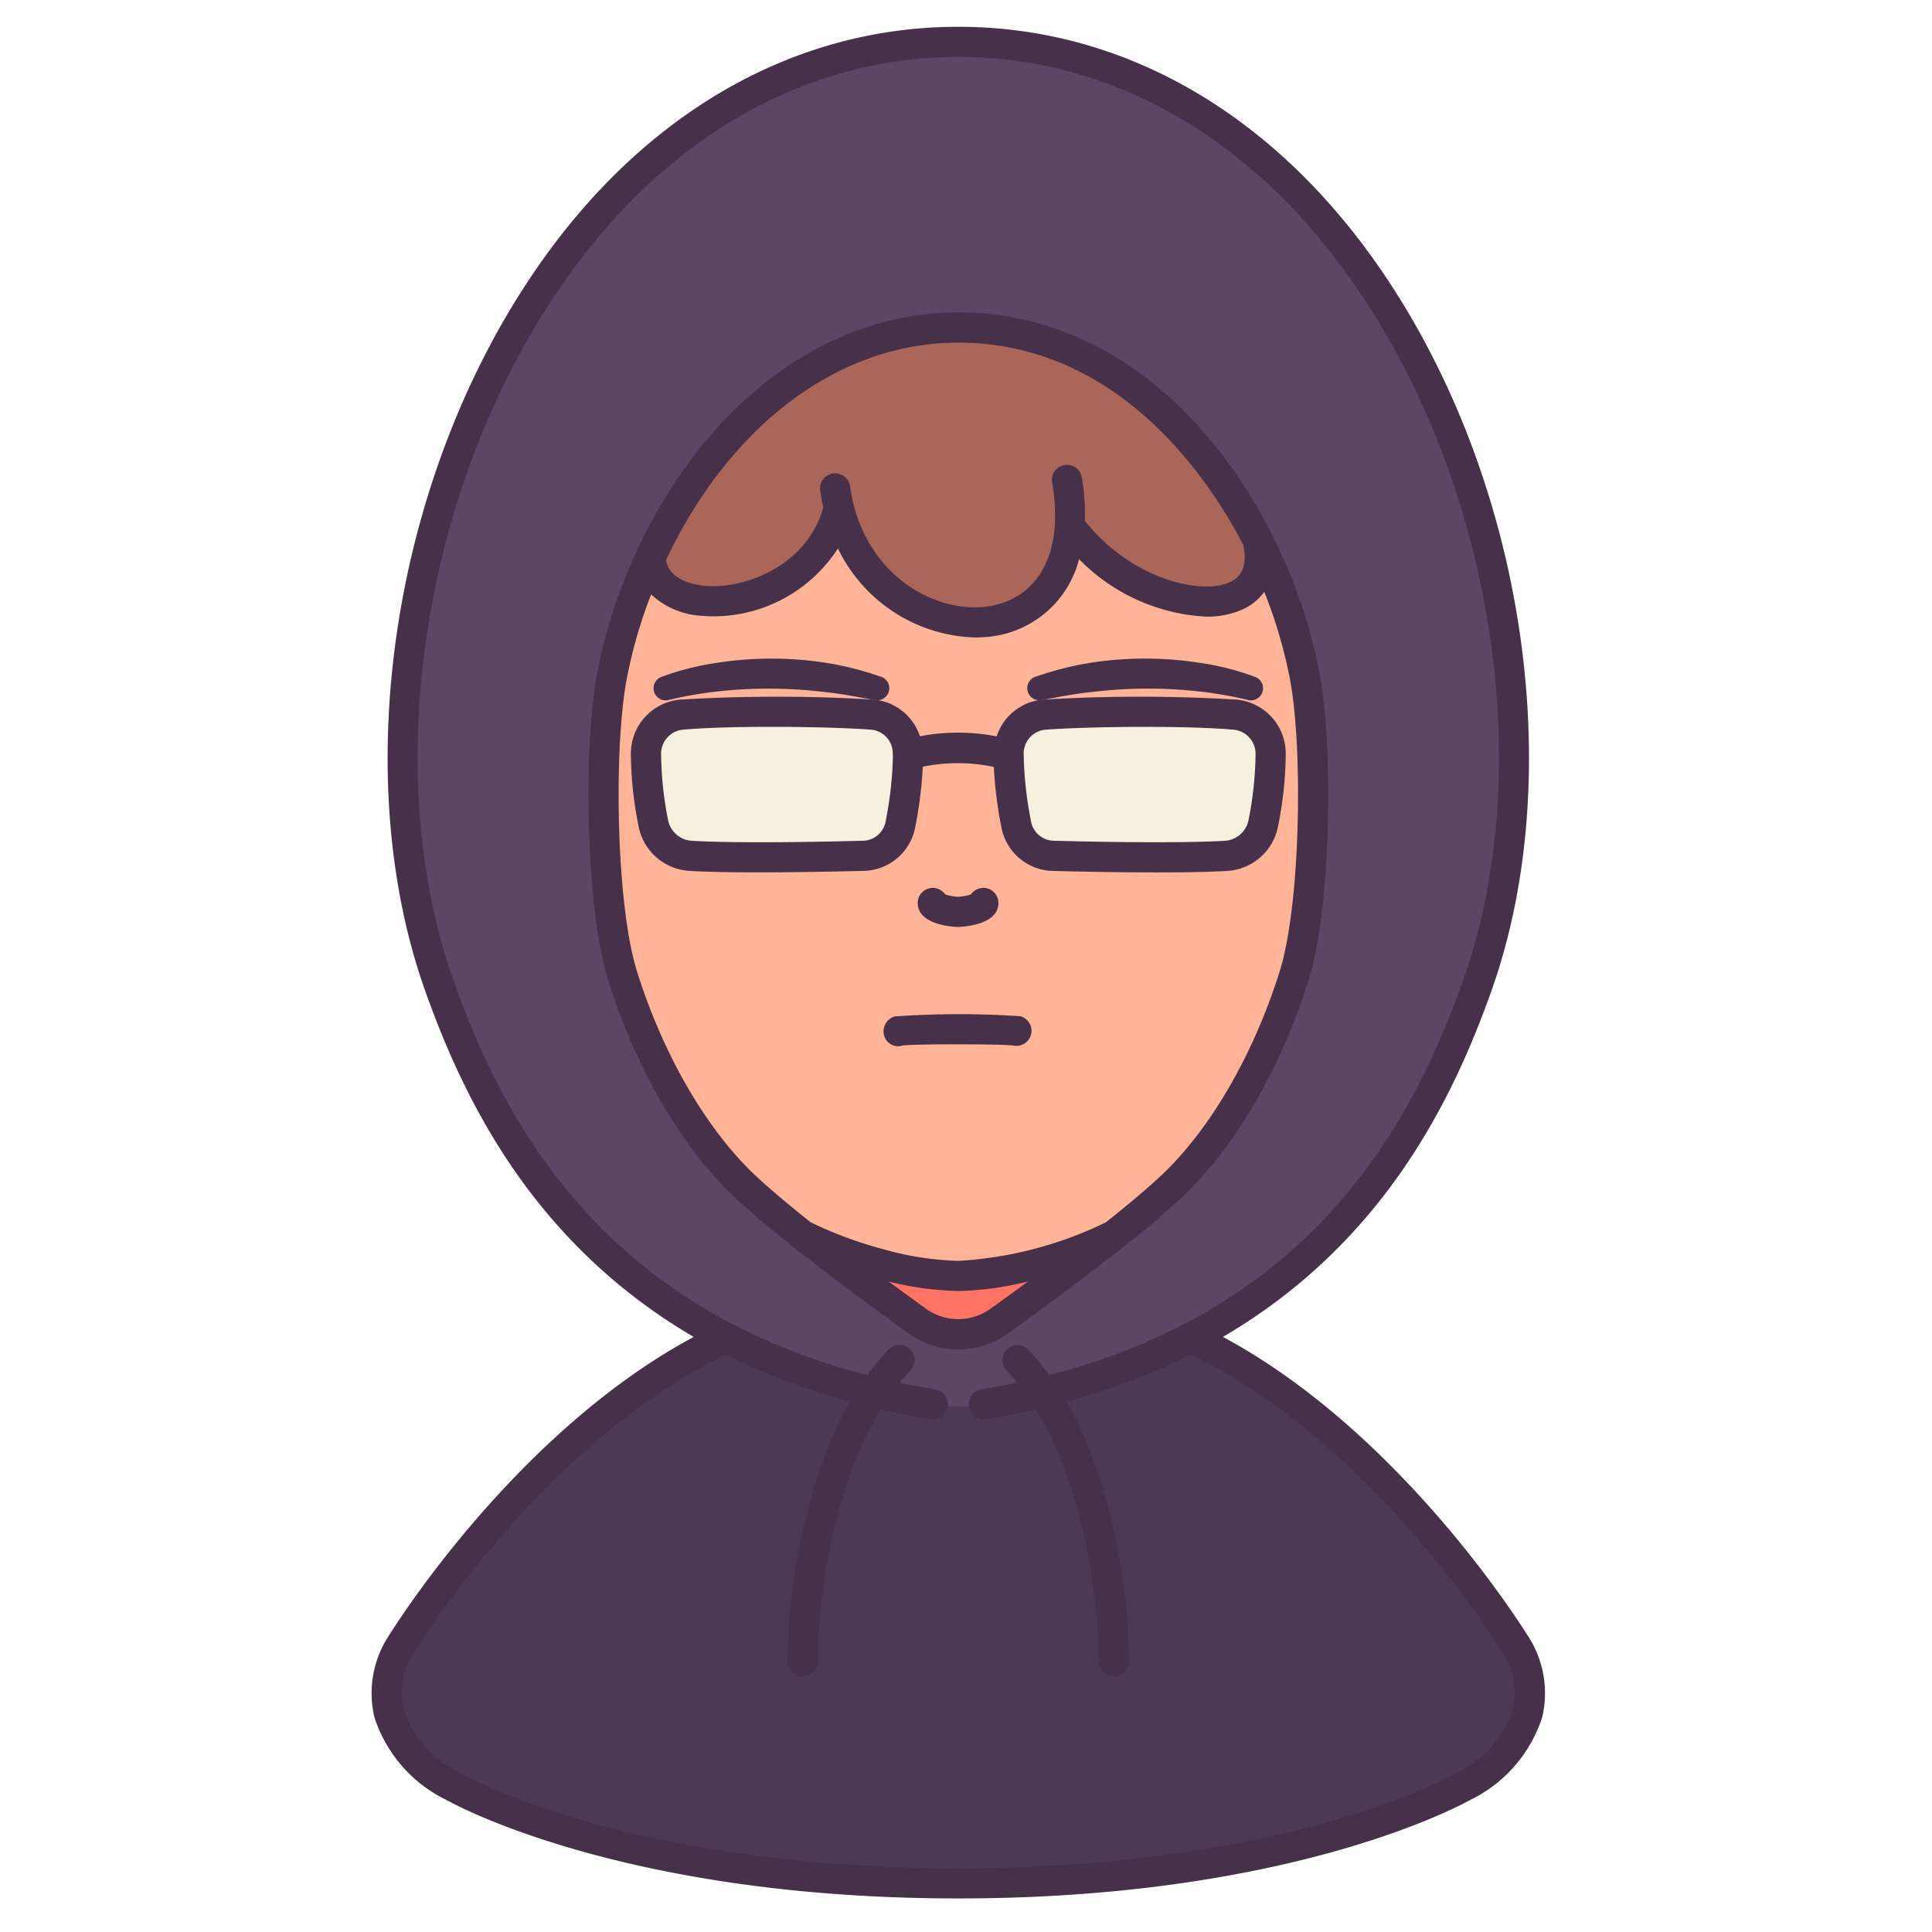 <svg id="LinealColor" xmlns="http://www.w3.org/2000/svg" viewBox="0 0 128 128"><title>avatar-02_2</title><path d="M100.31,108.805c-2.18-3.47-10.37-15.03-21.41-20.18C90.43,82.605,92.525,71.65,95.115,64.4c8.57-24-3.325-55.625-31.625-55.625s-39.695,31-31.125,55c2.59,7.25,4.185,18.83,15.715,24.85-11.04,5.15-19.23,16.71-21.41,20.18-2.53,4.04-.22,7.58,3.41,9.58,3.74,2.06,15.13,6.39,33.41,6.39s29.67-4.33,33.41-6.39C100.53,116.385,102.84,112.845,100.31,108.805Z" fill="#4b3956"/><path d="M61.8,93.037C39.976,89.483,32.569,74.991,29.129,65.362,20.556,41.368,35.18,2.775,63.476,2.775h.029c28.295,0,42.919,38.593,34.347,62.587C94.411,74.991,87,89.483,65.183,93.037l-.126.023a9.026,9.026,0,0,1-3.153,0Z" fill="#5c4666"/><path d="M86.468,44.933c-1.9-10.547-10.283-22.095-22.978-22.095s-21.074,11.548-22.978,22.1c-.892,4.943-.681,15.187.719,19.667,1.863,5.959,4.86,10.906,8.086,13.965a137.188,137.188,0,0,0,11.439,8.951,4.675,4.675,0,0,0,5.468,0,137.023,137.023,0,0,0,11.439-8.951c3.226-3.059,6.223-8.006,8.086-13.965C87.15,60.12,87.361,49.876,86.468,44.933Z" fill="#ffb497"/><path d="M70.97,34.975h-.1c-.67,9.14-12.98,7.9-15.3-1.34-1.71,7.07-12.22,7.96-12.5,3.33v-.01C46.82,28.9,53.93,21.7,63.49,21.7c9.09,0,15.96,6.5,19.83,14.06v.01C84.75,41.675,75.59,40.985,70.97,34.975Z" fill="#aa6659"/><path d="M73.8,81.835c-2.56,2.02-5.49,4.18-7.58,5.68a4.653,4.653,0,0,1-5.46,0c-2.09-1.5-5.02-3.66-7.58-5.68a27.949,27.949,0,0,0,5.07,1.89,21.4,21.4,0,0,0,5.24.81A26.531,26.531,0,0,0,73.8,81.835Z" fill="#ff7364"/><path d="M81.26,56.7c-2.894.185-8.554.082-11.514,0a2.566,2.566,0,0,1-2.432-2.144,25.164,25.164,0,0,1-.49-4.564,2.575,2.575,0,0,1,2.432-2.646,105.648,105.648,0,0,1,12.5,0,2.6,2.6,0,0,1,2.432,2.646,23.942,23.942,0,0,1-.491,4.564A2.668,2.668,0,0,1,81.26,56.7Z" fill="#f7f0df"/><path d="M45.72,56.7c2.894.185,8.554.082,11.514,0a2.566,2.566,0,0,0,2.432-2.144,25.074,25.074,0,0,0,.491-4.564,2.575,2.575,0,0,0-2.432-2.646,105.649,105.649,0,0,0-12.5,0A2.593,2.593,0,0,0,42.8,49.989a23.859,23.859,0,0,0,.49,4.564A2.67,2.67,0,0,0,45.72,56.7Z" fill="#f7f0df"/><path d="M81.839,46.346a106.826,106.826,0,0,0-12.653,0,3.535,3.535,0,0,0-3.154,2.442,13.347,13.347,0,0,0-5.086-.009,3.536,3.536,0,0,0-3.15-2.433,106.843,106.843,0,0,0-12.654,0,3.581,3.581,0,0,0-3.344,3.63,24.946,24.946,0,0,0,.52,4.82,3.647,3.647,0,0,0,3.339,2.9c1.23.078,2.929.1,4.658.1,3,0,6.091-.079,6.947-.1a3.544,3.544,0,0,0,3.38-2.927,27.4,27.4,0,0,0,.495-3.968,11.416,11.416,0,0,1,4.707.011,27.422,27.422,0,0,0,.494,3.955A3.545,3.545,0,0,0,69.719,57.7c.855.024,3.944.1,6.946.1,1.729,0,3.43-.027,4.658-.1a3.646,3.646,0,0,0,3.339-2.9,24.948,24.948,0,0,0,.521-4.82A3.583,3.583,0,0,0,81.839,46.346ZM57.207,55.7c-3.858.107-8.885.163-11.423,0a1.7,1.7,0,0,1-1.526-1.39A23.164,23.164,0,0,1,43.8,50a1.6,1.6,0,0,1,1.519-1.663c1.446-.127,3.6-.183,5.791-.183,2.434,0,4.918.068,6.546.184a1.576,1.576,0,0,1,1.493,1.6,1.084,1.084,0,0,0,.009.127,24.348,24.348,0,0,1-.467,4.266A1.559,1.559,0,0,1,57.207,55.7Zm25.516-1.388A1.7,1.7,0,0,1,81.2,55.7c-2.538.161-7.563.106-11.423,0a1.562,1.562,0,0,1-1.483-1.362A24.374,24.374,0,0,1,67.823,50a1.587,1.587,0,0,1,1.5-1.66c1.627-.116,4.111-.184,6.545-.184,2.193,0,4.346.056,5.791.183A1.6,1.6,0,0,1,83.183,50,23.335,23.335,0,0,1,82.723,54.309Z" fill="#473049"/><path d="M59.493,69.316a.976.976,0,0,1-.919-.708,1.035,1.035,0,0,1,.694-1.266,60.487,60.487,0,0,1,8.341-.013,1,1,0,0,1-.478,1.941c-.738-.107-6.659-.109-7.345,0A.939.939,0,0,1,59.493,69.316Z" fill="#473049"/><path d="M63.471,61.415c-.027,0-2.671-.043-2.671-1.59a1,1,0,0,1,1.82-.572,3.159,3.159,0,0,0,.851.162,3.2,3.2,0,0,0,.859-.162,1,1,0,0,1,1.82.572C66.15,61.372,63.5,61.415,63.471,61.415Z" fill="#473049"/><path d="M101.157,108.273c-.9-1.43-8.78-13.6-20.134-19.7C91.836,82.244,96.338,72.57,98.792,65.7c5.229-14.644,2.091-34.5-7.631-48.3C84.059,7.325,74.235,1.775,63.5,1.775l-.01,0-.01,0c-10.735,0-20.558,5.55-27.661,15.627C26.1,31.2,22.96,51.057,28.188,65.7c2.455,6.868,6.956,16.542,17.77,22.875-11.354,6.093-19.236,18.266-20.136,19.7a6.935,6.935,0,0,0-1.015,5.5,9.252,9.252,0,0,0,4.791,5.489c1.211.667,12.448,6.513,33.892,6.513s32.682-5.846,33.893-6.513a9.258,9.258,0,0,0,4.791-5.489A6.938,6.938,0,0,0,101.157,108.273Zm-.919,5a7.315,7.315,0,0,1-3.82,4.24c-1.165.641-11.983,6.265-32.928,6.265s-31.762-5.624-32.927-6.265a7.317,7.317,0,0,1-3.821-4.24,4.926,4.926,0,0,1,.775-3.932c.9-1.433,9.046-14.016,20.568-19.6a43.8,43.8,0,0,0,8.234,3.122c-3.244,5.67-4.138,13.34-4.138,17.187a1,1,0,0,0,2,0c0-3.757.894-11.341,4.166-16.672,1.126.255,2.216.475,3.294.649a.959.959,0,0,0,.16.013,1,1,0,0,0,.158-1.987c-.778-.126-1.566-.28-2.365-.447.224-.272.452-.54.7-.791a1,1,0,1,0-1.437-1.39A15.314,15.314,0,0,0,57.466,91.1a41.955,41.955,0,0,1-8.923-3.361C37.132,81.781,32.536,71.925,30.071,65.029c-5.022-14.069-1.987-33.18,7.383-46.474,6.717-9.531,15.96-14.78,26.026-14.78l.01,0,.01,0c10.066,0,19.31,5.249,26.026,14.78,9.37,13.294,12.406,32.405,7.383,46.473-2.465,6.9-7.06,16.753-18.471,22.71A41.9,41.9,0,0,1,69.514,91.1a15.46,15.46,0,0,0-1.385-1.679,1,1,0,0,0-1.438,1.39c.243.251.471.519.695.791-.8.167-1.587.321-2.365.447a1,1,0,0,0,.159,1.987.977.977,0,0,0,.16-.013c1.077-.174,2.167-.394,3.294-.649C71.905,98.7,72.8,106.286,72.8,110.045a1,1,0,0,0,2,0c0-3.849-.895-11.523-4.137-17.187A43.924,43.924,0,0,0,78.9,89.736c11.522,5.586,19.668,18.169,20.567,19.6A4.928,4.928,0,0,1,100.238,113.27Z" fill="#473049"/><path d="M74.421,82.618c1.645-1.3,2.966-2.423,3.927-3.327,3.485-3.3,6.531-8.544,8.357-14.388,1.469-4.71,1.643-15.188.749-20.148a34.674,34.674,0,0,0-3.2-9.369.937.937,0,0,0-.038-.086c-4.752-9.282-12.3-14.6-20.721-14.6-8.739,0-16.712,5.921-21.326,15.838a.937.937,0,0,0-.036.087,34.638,34.638,0,0,0-2.6,8.138c-.892,4.957-.718,15.435.751,20.145,1.826,5.844,4.871,11.088,8.359,14.391.959.9,2.279,2.019,3.927,3.326,3.048,2.406,6.34,4.793,7.612,5.706a5.649,5.649,0,0,0,6.63,0C68.078,87.413,71.37,85.026,74.421,82.618ZM63.49,22.7c10.739,0,16.734,9.256,18.872,13.387.414,1.85-.539,2.317-.858,2.47-1.92.921-6.6-.218-9.634-4.058a14.255,14.255,0,0,0-.2-2.9,1,1,0,0,0-1.969.347,12.084,12.084,0,0,1,.177,2.963c-.227,3.083-2.009,5.067-4.768,5.306-3.246.284-7.358-2.012-8.565-6.816l0-.005c0-.007,0-.015,0-.023a8.7,8.7,0,0,1-.224-1.143,1,1,0,0,0-1.983.269c.055.4.126.76.209,1.11-1.078,3.927-5.283,5.446-7.845,5.206-.722-.063-2.346-.368-2.583-1.7C48.405,28.078,55.629,22.7,63.49,22.7Zm-21.3,41.612c-1.355-4.342-1.539-14.5-.692-19.194a31.648,31.648,0,0,1,1.641-5.735A5.34,5.34,0,0,0,46.517,40.8c.253.022.508.034.766.034a9.826,9.826,0,0,0,8.232-4.5,10.421,10.421,0,0,0,9.068,5.9c.233,0,.466-.009.694-.029a6.865,6.865,0,0,0,6.213-5.159,12.7,12.7,0,0,0,8.416,3.807,5.713,5.713,0,0,0,2.461-.494,3.658,3.658,0,0,0,1.394-1.144,31.884,31.884,0,0,1,1.725,5.9c.847,4.7.663,14.852-.69,19.194-1.728,5.527-4.579,10.459-7.821,13.53-.9.846-2.151,1.906-3.708,3.143a25.633,25.633,0,0,1-9.777,2.555,20.273,20.273,0,0,1-4.977-.774,27.064,27.064,0,0,1-4.8-1.78c-1.559-1.239-2.809-2.3-3.706-3.141C46.764,74.766,43.912,69.834,42.186,64.307ZM61.343,86.7c-.525-.376-1.405-1.013-2.459-1.79a20.924,20.924,0,0,0,4.606.622,20.577,20.577,0,0,0,4.625-.635c-1.063.783-1.951,1.425-2.48,1.8A3.653,3.653,0,0,1,61.343,86.7Z" fill="#473049"/><path d="M68.665,44.818a21.133,21.133,0,0,1,3.547-.9,23.608,23.608,0,0,1,7.308,0,17.789,17.789,0,0,1,3.594.913.8.8,0,0,1-.474,1.533l-.054-.013a26.073,26.073,0,0,0-3.315-.559,30.471,30.471,0,0,0-6.8.042c-1.133.1-2.246.33-3.374.531l-.036.006a.8.8,0,0,1-.4-1.554Z" fill="#473049"/><path d="M57.879,46.366c-1.128-.2-2.242-.427-3.375-.531a30.462,30.462,0,0,0-6.794-.042,26.118,26.118,0,0,0-3.316.559l-.054.013a.8.8,0,0,1-.474-1.533,17.789,17.789,0,0,1,3.594-.913,23.607,23.607,0,0,1,7.308,0,21.144,21.144,0,0,1,3.548.9.8.8,0,0,1-.4,1.554Z" fill="#473049"/></svg>